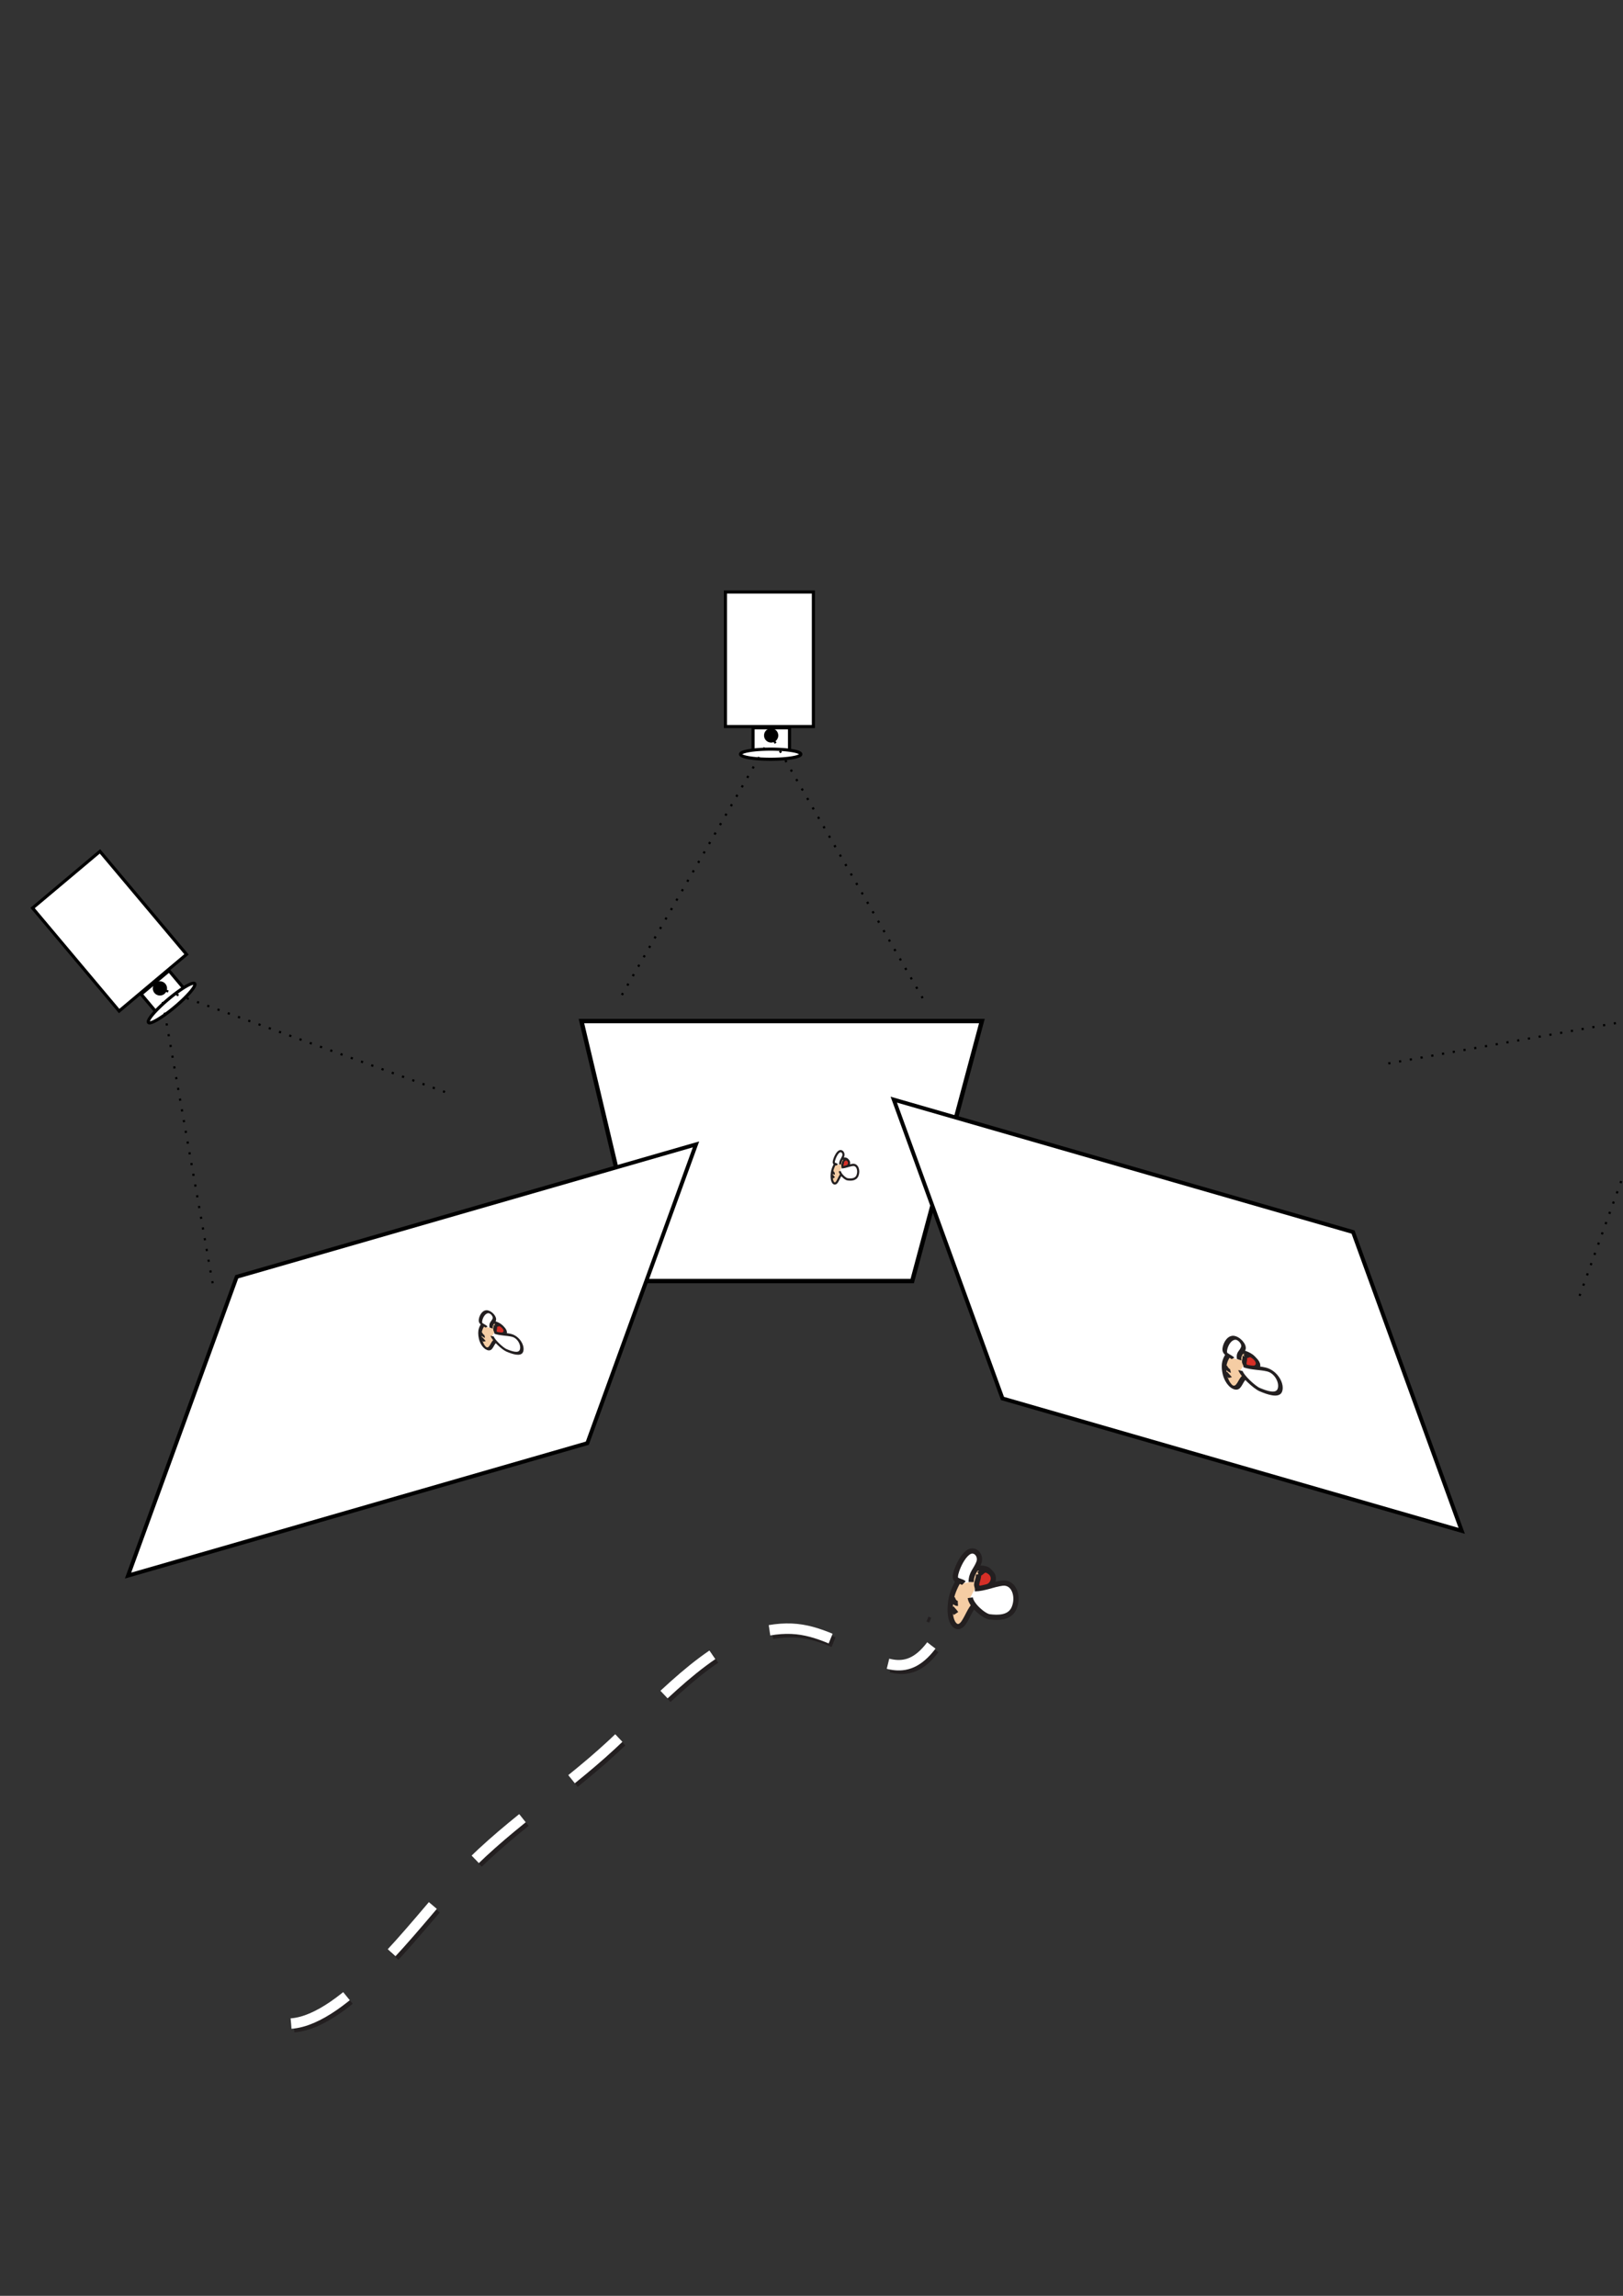 <?xml version="1.0" encoding="UTF-8" standalone="no"?>
<!-- Created with Inkscape (http://www.inkscape.org/) -->
<svg
   xmlns:dc="http://purl.org/dc/elements/1.1/"
   xmlns:cc="http://creativecommons.org/ns#"
   xmlns:rdf="http://www.w3.org/1999/02/22-rdf-syntax-ns#"
   xmlns:svg="http://www.w3.org/2000/svg"
   xmlns="http://www.w3.org/2000/svg"
   xmlns:sodipodi="http://sodipodi.sourceforge.net/DTD/sodipodi-0.dtd"
   xmlns:inkscape="http://www.inkscape.org/namespaces/inkscape"
   width="744.094"
   height="1052.362"
   id="svg2"
   sodipodi:version="0.32"
   inkscape:version="0.46"
   sodipodi:docname="overview.svg"
   inkscape:output_extension="org.inkscape.output.svg.inkscape">
  <rect width="100%" height="100%" fill="#333333" stroke="none"/>
  <defs
     id="defs4">
    <inkscape:perspective
       sodipodi:type="inkscape:persp3d"
       inkscape:vp_x="1.4285714 : 514.75252 : 1"
       inkscape:vp_y="6.123234e-14 : 1000 : 0"
       inkscape:vp_z="744.09448 : 526.18109 : 1"
       inkscape:persp3d-origin="372.04724 : 350.78739 : 1"
       id="perspective10" />
    <radialGradient
       id="radialGradient2746"
       spreadMethod="pad"
       gradientTransform="matrix(1,-0.577,0,-1,0,925.745)"
       gradientUnits="userSpaceOnUse"
       r="24.48"
       cy="361.725"
       cx="372.237"
       fy="361.725"
       fx="372.237">
      <stop
         id="stop2748"
         offset="0"
         style="stop-opacity:1;stop-color:#ffffff" />
      <stop
         id="stop2750"
         offset="0.624"
         style="stop-opacity:1;stop-color:#b2e186" />
      <stop
         id="stop2752"
         offset="1"
         style="stop-opacity:1;stop-color:#d3d3d3" />
    </radialGradient>
    <radialGradient
       id="radialGradient2736"
       spreadMethod="pad"
       gradientTransform="matrix(1,-0.577,0,-1,0,925.745)"
       gradientUnits="userSpaceOnUse"
       r="24.48"
       cy="409.324"
       cx="372.237"
       fy="409.324"
       fx="372.237">
      <stop
         id="stop2738"
         offset="0"
         style="stop-opacity:1;stop-color:#ffffff" />
      <stop
         id="stop2740"
         offset="0.624"
         style="stop-opacity:1;stop-color:#b2e186" />
      <stop
         id="stop2742"
         offset="1"
         style="stop-opacity:1;stop-color:#d3d3d3" />
    </radialGradient>
    <radialGradient
       id="radialGradient2726"
       spreadMethod="pad"
       gradientTransform="matrix(1,-0.577,0,-1,0,925.745)"
       gradientUnits="userSpaceOnUse"
       r="24.48"
       cy="361.728"
       cx="313.306"
       fy="361.728"
       fx="313.306">
      <stop
         id="stop2728"
         offset="0"
         style="stop-opacity:1;stop-color:#ffffff" />
      <stop
         id="stop2730"
         offset="0.624"
         style="stop-opacity:1;stop-color:#b2e186" />
      <stop
         id="stop2732"
         offset="1"
         style="stop-opacity:1;stop-color:#d3d3d3" />
    </radialGradient>
    <radialGradient
       id="radialGradient2716"
       spreadMethod="pad"
       gradientTransform="matrix(1,-0.577,0,-1,0,925.745)"
       gradientUnits="userSpaceOnUse"
       r="24.48"
       cy="409.328"
       cx="313.306"
       fy="409.328"
       fx="313.306">
      <stop
         id="stop2718"
         offset="0"
         style="stop-opacity:1;stop-color:#ffffff" />
      <stop
         id="stop2720"
         offset="0.624"
         style="stop-opacity:1;stop-color:#b2e186" />
      <stop
         id="stop2722"
         offset="1"
         style="stop-opacity:1;stop-color:#d3d3d3" />
    </radialGradient>
    <radialGradient
       id="radialGradient2706"
       spreadMethod="pad"
       gradientTransform="matrix(1,-0.577,0,-1,0,925.745)"
       gradientUnits="userSpaceOnUse"
       r="24.48"
       cy="361.73"
       cx="254.371"
       fy="361.73"
       fx="254.371">
      <stop
         id="stop2708"
         offset="0"
         style="stop-opacity:1;stop-color:#ffffff" />
      <stop
         id="stop2710"
         offset="0.624"
         style="stop-opacity:1;stop-color:#b2e186" />
      <stop
         id="stop2712"
         offset="1"
         style="stop-opacity:1;stop-color:#d3d3d3" />
    </radialGradient>
    <radialGradient
       id="radialGradient2696"
       spreadMethod="pad"
       gradientTransform="matrix(1,-0.577,0,-1,0,925.745)"
       gradientUnits="userSpaceOnUse"
       r="24.48"
       cy="409.331"
       cx="254.371"
       fy="409.331"
       fx="254.371">
      <stop
         id="stop2698"
         offset="0"
         style="stop-opacity:1;stop-color:#ffffff" />
      <stop
         id="stop2700"
         offset="0.624"
         style="stop-opacity:1;stop-color:#b2e186" />
      <stop
         id="stop2702"
         offset="1"
         style="stop-opacity:1;stop-color:#d3d3d3" />
    </radialGradient>
    <radialGradient
       id="radialGradient2686"
       spreadMethod="pad"
       gradientTransform="matrix(1,-0.577,0,-1,0,925.745)"
       gradientUnits="userSpaceOnUse"
       r="24.48"
       cy="361.734"
       cx="195.438"
       fy="361.734"
       fx="195.438">
      <stop
         id="stop2688"
         offset="0"
         style="stop-opacity:1;stop-color:#ffffff" />
      <stop
         id="stop2690"
         offset="0.624"
         style="stop-opacity:1;stop-color:#b2e186" />
      <stop
         id="stop2692"
         offset="1"
         style="stop-opacity:1;stop-color:#d3d3d3" />
    </radialGradient>
    <radialGradient
       id="radialGradient2676"
       spreadMethod="pad"
       gradientTransform="matrix(1,-0.577,0,-1,0,925.745)"
       gradientUnits="userSpaceOnUse"
       r="24.48"
       cy="409.335"
       cx="195.438"
       fy="409.335"
       fx="195.438">
      <stop
         id="stop2678"
         offset="0"
         style="stop-opacity:1;stop-color:#ffffff" />
      <stop
         id="stop2680"
         offset="0.624"
         style="stop-opacity:1;stop-color:#b2e186" />
      <stop
         id="stop2682"
         offset="1"
         style="stop-opacity:1;stop-color:#d3d3d3" />
    </radialGradient>
    <radialGradient
       id="radialGradient2666"
       spreadMethod="pad"
       gradientTransform="matrix(1,-0.577,0,-1,0,925.745)"
       gradientUnits="userSpaceOnUse"
       r="24.48"
       cy="361.736"
       cx="136.505"
       fy="361.736"
       fx="136.505">
      <stop
         id="stop2668"
         offset="0"
         style="stop-opacity:1;stop-color:#ffffff" />
      <stop
         id="stop2670"
         offset="0.624"
         style="stop-opacity:1;stop-color:#b2e186" />
      <stop
         id="stop2672"
         offset="1"
         style="stop-opacity:1;stop-color:#d3d3d3" />
    </radialGradient>
    <radialGradient
       id="radialGradient2656"
       spreadMethod="pad"
       gradientTransform="matrix(1,-0.577,0,-1,0,925.745)"
       gradientUnits="userSpaceOnUse"
       r="24.48"
       cy="409.336"
       cx="136.505"
       fy="409.336"
       fx="136.505">
      <stop
         id="stop2658"
         offset="0"
         style="stop-opacity:1;stop-color:#ffffff" />
      <stop
         id="stop2660"
         offset="0.624"
         style="stop-opacity:1;stop-color:#b2e186" />
      <stop
         id="stop2662"
         offset="1"
         style="stop-opacity:1;stop-color:#d3d3d3" />
    </radialGradient>
    <clipPath
       id="clipPath2652"
       clipPathUnits="userSpaceOnUse">
      <path
         id="path2654"
         d="M 395.376,526.091 L 113.563,363.387 L 113.563,271.796 L 395.376,434.501 L 395.376,526.091 z" />
    </clipPath>
    <radialGradient
       id="radialGradient2590"
       spreadMethod="pad"
       gradientTransform="matrix(1,-0.577,0,-1,0,925.745)"
       gradientUnits="userSpaceOnUse"
       r="20.4"
       cy="450.02"
       cx="290.904"
       fy="450.02"
       fx="290.904">
      <stop
         id="stop2592"
         offset="0"
         style="stop-opacity:1;stop-color:#ffffff" />
      <stop
         id="stop2594"
         offset="0.315"
         style="stop-opacity:1;stop-color:#b2e186" />
      <stop
         id="stop2596"
         offset="1"
         style="stop-opacity:1;stop-color:#c2c1c1" />
    </radialGradient>
    <radialGradient
       id="radialGradient2580"
       spreadMethod="pad"
       gradientTransform="matrix(1,-0.577,0,-1,0,925.745)"
       gradientUnits="userSpaceOnUse"
       r="20.4"
       cy="497.619"
       cx="290.904"
       fy="497.619"
       fx="290.904">
      <stop
         id="stop2582"
         offset="0"
         style="stop-opacity:1;stop-color:#ffffff" />
      <stop
         id="stop2584"
         offset="0.315"
         style="stop-opacity:1;stop-color:#b2e186" />
      <stop
         id="stop2586"
         offset="1"
         style="stop-opacity:1;stop-color:#c2c1c1" />
    </radialGradient>
    <radialGradient
       id="radialGradient2570"
       spreadMethod="pad"
       gradientTransform="matrix(1,-0.577,0,-1,0,925.745)"
       gradientUnits="userSpaceOnUse"
       r="20.4"
       cy="450.022"
       cx="231.972"
       fy="450.022"
       fx="231.972">
      <stop
         id="stop2572"
         offset="0"
         style="stop-opacity:1;stop-color:#ffffff" />
      <stop
         id="stop2574"
         offset="0.315"
         style="stop-opacity:1;stop-color:#b2e186" />
      <stop
         id="stop2576"
         offset="1"
         style="stop-opacity:1;stop-color:#c2c1c1" />
    </radialGradient>
    <radialGradient
       id="radialGradient2560"
       spreadMethod="pad"
       gradientTransform="matrix(1,-0.577,0,-1,0,925.745)"
       gradientUnits="userSpaceOnUse"
       r="20.4"
       cy="497.623"
       cx="231.972"
       fy="497.623"
       fx="231.972">
      <stop
         id="stop2562"
         offset="0"
         style="stop-opacity:1;stop-color:#ffffff" />
      <stop
         id="stop2564"
         offset="0.315"
         style="stop-opacity:1;stop-color:#b2e186" />
      <stop
         id="stop2566"
         offset="1"
         style="stop-opacity:1;stop-color:#c2c1c1" />
    </radialGradient>
    <radialGradient
       id="radialGradient2550"
       spreadMethod="pad"
       gradientTransform="matrix(1,-0.577,0,-1,0,925.745)"
       gradientUnits="userSpaceOnUse"
       r="20.4"
       cy="450.025"
       cx="173.038"
       fy="450.025"
       fx="173.038">
      <stop
         id="stop2552"
         offset="0"
         style="stop-opacity:1;stop-color:#ffffff" />
      <stop
         id="stop2554"
         offset="0.315"
         style="stop-opacity:1;stop-color:#b2e186" />
      <stop
         id="stop2556"
         offset="1"
         style="stop-opacity:1;stop-color:#c2c1c1" />
    </radialGradient>
    <radialGradient
       id="radialGradient2540"
       spreadMethod="pad"
       gradientTransform="matrix(1,-0.577,0,-1,0,925.745)"
       gradientUnits="userSpaceOnUse"
       r="20.4"
       cy="497.626"
       cx="173.038"
       fy="497.626"
       fx="173.038">
      <stop
         id="stop2542"
         offset="0"
         style="stop-opacity:1;stop-color:#ffffff" />
      <stop
         id="stop2544"
         offset="0.315"
         style="stop-opacity:1;stop-color:#b2e186" />
      <stop
         id="stop2546"
         offset="1"
         style="stop-opacity:1;stop-color:#c2c1c1" />
    </radialGradient>
    <radialGradient
       id="radialGradient2530"
       spreadMethod="pad"
       gradientTransform="matrix(1,-0.577,0,-1,0,925.745)"
       gradientUnits="userSpaceOnUse"
       r="20.4"
       cy="450.03"
       cx="114.104"
       fy="450.03"
       fx="114.104">
      <stop
         id="stop2532"
         offset="0"
         style="stop-opacity:1;stop-color:#ffffff" />
      <stop
         id="stop2534"
         offset="0.315"
         style="stop-opacity:1;stop-color:#b2e186" />
      <stop
         id="stop2536"
         offset="1"
         style="stop-opacity:1;stop-color:#c2c1c1" />
    </radialGradient>
    <radialGradient
       id="radialGradient2520"
       spreadMethod="pad"
       gradientTransform="matrix(1,-0.577,0,-1,0,925.745)"
       gradientUnits="userSpaceOnUse"
       r="20.4"
       cy="497.63"
       cx="114.104"
       fy="497.63"
       fx="114.104">
      <stop
         id="stop2522"
         offset="0"
         style="stop-opacity:1;stop-color:#ffffff" />
      <stop
         id="stop2524"
         offset="0.315"
         style="stop-opacity:1;stop-color:#b2e186" />
      <stop
         id="stop2526"
         offset="1"
         style="stop-opacity:1;stop-color:#c2c1c1" />
    </radialGradient>
    <radialGradient
       id="radialGradient2510"
       spreadMethod="pad"
       gradientTransform="matrix(1,-0.577,0,-1,0,925.745)"
       gradientUnits="userSpaceOnUse"
       r="20.4"
       cy="450.031"
       cx="55.172"
       fy="450.031"
       fx="55.172">
      <stop
         id="stop2512"
         offset="0"
         style="stop-opacity:1;stop-color:#ffffff" />
      <stop
         id="stop2514"
         offset="0.315"
         style="stop-opacity:1;stop-color:#b2e186" />
      <stop
         id="stop2516"
         offset="1"
         style="stop-opacity:1;stop-color:#c2c1c1" />
    </radialGradient>
    <radialGradient
       id="radialGradient2500"
       spreadMethod="pad"
       gradientTransform="matrix(1,-0.577,0,-1,0,925.745)"
       gradientUnits="userSpaceOnUse"
       r="20.4"
       cy="497.631"
       cx="55.172"
       fy="497.631"
       fx="55.172">
      <stop
         id="stop2502"
         offset="0"
         style="stop-opacity:1;stop-color:#ffffff" />
      <stop
         id="stop2504"
         offset="0.315"
         style="stop-opacity:1;stop-color:#b2e186" />
      <stop
         id="stop2506"
         offset="1"
         style="stop-opacity:1;stop-color:#c2c1c1" />
    </radialGradient>
    <inkscape:perspective
       id="perspective2410"
       inkscape:persp3d-origin="372.04724 : 350.78739 : 1"
       inkscape:vp_z="744.09448 : 526.18109 : 1"
       inkscape:vp_y="0 : 1000 : 0"
       inkscape:vp_x="0 : 526.18109 : 1"
       sodipodi:type="inkscape:persp3d" />
  </defs>
  <sodipodi:namedview
     id="base"
     pagecolor="#ffffff"
     bordercolor="#666666"
     borderopacity="1.0"
     gridtolerance="10000"
     guidetolerance="10"
     objecttolerance="10"
     inkscape:pageopacity="0.0"
     inkscape:pageshadow="2"
     inkscape:zoom="0.56646266"
     inkscape:cx="205.26491"
     inkscape:cy="580.84686"
     inkscape:document-units="px"
     inkscape:current-layer="layer1"
     showgrid="false"
     inkscape:window-width="1383"
     inkscape:window-height="1069"
     inkscape:window-x="308"
     inkscape:window-y="89" />
  <g
     inkscape:label="Layer 1"
     inkscape:groupmode="layer"
     id="layer1">
    <g
       transform="matrix(1.25,0,0,-1.25,56.733,1317.991)"
       id="g3025">
      <path
         id="path2608"
         style="fill:none;stroke:#231f20;stroke-width:1.916;stroke-linecap:butt;stroke-linejoin:miter;stroke-miterlimit:4;stroke-dasharray:none;stroke-opacity:1"
         d="M 295.788,460.261 C 295.45,460.399 295.122,460.535 294.782,460.673" />
      <path
         id="path2614"
         style="fill:none;stroke:#231f20;stroke-width:3.832;stroke-linecap:butt;stroke-linejoin:miter;stroke-miterlimit:4;stroke-dasharray:22.991;stroke-dashoffset:0;stroke-opacity:1"
         d="M 62.45,311.033 C 82.183,312.458 107.854,347.436 122.172,363.224 C 140.143,383.039 160.757,395.433 179.866,413.117 C 196.239,428.269 215.625,450.562 235.36,454.771 C 248.194,457.508 254.926,454.812 267.382,449.093 C 278.705,443.893 287.661,436.892 297.268,449.675" />
      <path
         id="path2616"
         style="fill:none;stroke:#ffffff;stroke-width:3.832;stroke-linecap:butt;stroke-linejoin:miter;stroke-miterlimit:4;stroke-dasharray:22.991;stroke-dashoffset:0;stroke-opacity:1"
         d="M 61.382,312.34 C 81.115,313.767 106.786,348.743 121.105,364.531 C 139.075,384.348 159.689,396.742 178.8,414.426 C 195.173,429.577 214.557,451.87 234.294,456.079 C 247.127,458.816 253.858,456.12 266.314,450.401 C 277.638,445.201 286.593,438.2 296.2,450.983" />
    </g>
    <g
       transform="matrix(1.25,0,0,-1.25,8.162,1317.991)"
       id="g3030">
      <path
         id="path2600"
         style="fill:#f5cda4;fill-opacity:1;fill-rule:nonzero;stroke:#231f20;stroke-width:1.916;stroke-linecap:butt;stroke-linejoin:miter;stroke-miterlimit:4;stroke-dasharray:none;stroke-opacity:1"
         d="M 352.016,479.599 C 350.812,479.34 350.183,480.143 348.995,479.598 C 347.908,479.1 347.073,477.825 346.299,476.719 C 344.809,474.587 343.206,471.593 342.534,468.902 C 341.976,466.673 341.77,463.659 342.197,461.495 C 342.885,458.028 345.065,456.568 346.979,459.437 C 348.419,461.597 349.254,464.194 351.008,466.042 C 352.766,467.894 355.769,469.163 356.714,471.784 C 357.492,473.937 357.536,477.753 355.707,478.775 C 353.937,479.766 351.268,479.188 349.33,479.188" />
      <path
         id="path2602"
         style="fill:#d62f27;fill-opacity:1;fill-rule:nonzero;stroke:#231f20;stroke-width:1.916;stroke-linecap:butt;stroke-linejoin:miter;stroke-miterlimit:4;stroke-dasharray:none;stroke-opacity:1"
         d="M 352.352,477.13 C 354.04,477.901 354.247,479.502 356.38,478.066 C 357.967,477 358.293,475.063 357.059,473.518 C 356.346,472.627 353.802,471.132 352.688,471.751 C 350.511,472.963 352.627,475.067 352.352,477.13" />
      <path
         id="path2604"
         style="fill:#ffffff;fill-opacity:1;fill-rule:nonzero;stroke:#231f20;stroke-width:1.916;stroke-linecap:butt;stroke-linejoin:miter;stroke-miterlimit:4;stroke-dasharray:none;stroke-opacity:1"
         d="M 349.33,468.49 C 349.727,465.685 354.346,461.749 356.38,461.495 C 359.5,461.107 363.882,461.007 365.446,464.788 C 367.193,469.02 365.361,474.374 361.082,473.838 C 357.686,473.412 354.448,471.812 351.008,471.782" />
      <path
         id="path2606"
         style="fill:#ffffff;fill-opacity:1;fill-rule:nonzero;stroke:#231f20;stroke-width:1.916;stroke-linecap:butt;stroke-linejoin:miter;stroke-miterlimit:4;stroke-dasharray:none;stroke-opacity:1"
         d="M 349.666,474.25 C 349.71,477.521 351.316,478.497 352.441,481.245 C 353.527,483.891 351.208,486.526 348.993,485.367 C 347.124,484.389 345.468,481.393 344.629,479.187 C 344.315,478.36 343.575,476.353 344.007,475.454 C 344.413,474.616 346.289,474.548 346.979,473.839" />
      <path
         id="path2610"
         style="fill:none;stroke:#231f20;stroke-width:1.916;stroke-linecap:butt;stroke-linejoin:miter;stroke-miterlimit:4;stroke-dasharray:none;stroke-opacity:1"
         d="M 344.126,462.729 C 343.671,463.413 342.973,464.053 342.446,464.787" />
      <path
         id="path2612"
         style="fill:none;stroke:#231f20;stroke-width:1.916;stroke-linecap:butt;stroke-linejoin:miter;stroke-miterlimit:4;stroke-dasharray:none;stroke-opacity:1"
         d="M 344.797,466.433 C 343.761,466.375 343.061,467.352 342.782,468.49" />
    </g>
    <path
       d=""
       style="fill:#ffffff;fill-opacity:1;fill-rule:nonzero;stroke:#000000;stroke-width:1.25;stroke-linecap:butt;stroke-linejoin:miter;stroke-miterlimit:4;stroke-dasharray:none;stroke-opacity:1"
       id="path2758" />
    <g
       transform="matrix(0.546,-0.459,-0.459,-0.546,518.051,667.008)"
       id="g3970">
      <g
         id="g3965">
        <rect
           transform="matrix(0.8,0,0,-0.8,-59.101,885.25)"
           y="311.92"
           x="-295.975"
           height="18.183"
           width="29.294"
           id="rect3901"
           style="fill:#ffffff;stroke:#000000;stroke-width:2.5;stroke-miterlimit:4;stroke-dasharray:none;stroke-opacity:1" />
        <path
           transform="matrix(0.8,0,0,-0.8,-59.101,885.25)"
           d="M -257.589,333.134 A 24.244,4.041 0 1 1 -306.076,333.134 A 24.244,4.041 0 1 1 -257.589,333.134 z"
           sodipodi:ry="4.0406103"
           sodipodi:rx="24.243662"
           sodipodi:cy="333.13358"
           sodipodi:cx="-281.83255"
           id="path3903"
           style="fill:#ffffff;stroke:#000000;stroke-width:2.5;stroke-miterlimit:4;stroke-dasharray:none;stroke-opacity:1"
           sodipodi:type="arc" />
        <rect
           transform="scale(1,-1)"
           y="-722.991"
           x="-313.659"
           height="86.469"
           width="56.569"
           id="rect3899"
           style="fill:#ffffff;stroke:#000000;stroke-width:2;stroke-miterlimit:4;stroke-dasharray:none;stroke-opacity:1" />
      </g>
      <g
         id="g3936"
         transform="translate(-4.571,218.286)">
        <path
           transform="matrix(0.8,0,0,-0.8,-59.101,885.25)"
           id="path3929"
           d="M -395.714,799.505 L -275.547,591.37 L -153.939,802"
           style="fill:none;fill-rule:evenodd;stroke:#000000;stroke-width:1.752;stroke-linecap:butt;stroke-linejoin:miter;stroke-opacity:1;stroke-miterlimit:4;stroke-dasharray:1.752,7.009;stroke-dashoffset:0" />
        <g
           id="g3933">
          <path
             sodipodi:type="arc"
             style="fill:#000000;stroke:none;stroke-width:2.5;stroke-miterlimit:4;stroke-dasharray:none;stroke-opacity:1"
             id="path3931"
             sodipodi:cx="-275.71429"
             sodipodi:cy="590.93359"
             sodipodi:rx="5.7142859"
             sodipodi:ry="5.7142859"
             d="M -270,590.934 A 5.714,5.714 0 1 1 -281.429,590.934 A 5.714,5.714 0 1 1 -270,590.934 z"
             transform="matrix(0.8,0,0,-0.8,-59.101,885.25)" />
        </g>
      </g>
    </g>
    <g
       transform="matrix(0.713,0,0,-0.713,556.22,786.879)"
       id="g4000">
      <g
         id="g4002">
        <rect
           transform="matrix(0.8,0,0,-0.8,-59.101,885.25)"
           y="311.92"
           x="-295.975"
           height="18.183"
           width="29.294"
           id="rect4004"
           style="fill:#ffffff;stroke:#000000;stroke-width:2.5;stroke-miterlimit:4;stroke-dasharray:none;stroke-opacity:1" />
        <path
           transform="matrix(0.8,0,0,-0.8,-59.101,885.25)"
           d="M -257.589,333.134 A 24.244,4.041 0 1 1 -306.076,333.134 A 24.244,4.041 0 1 1 -257.589,333.134 z"
           sodipodi:ry="4.0406103"
           sodipodi:rx="24.243662"
           sodipodi:cy="333.13358"
           sodipodi:cx="-281.83255"
           id="path4006"
           style="fill:#ffffff;stroke:#000000;stroke-width:2.5;stroke-miterlimit:4;stroke-dasharray:none;stroke-opacity:1"
           sodipodi:type="arc" />
        <rect
           transform="scale(1,-1)"
           y="-722.991"
           x="-313.659"
           height="86.469"
           width="56.569"
           id="rect4008"
           style="fill:#ffffff;stroke:#000000;stroke-width:2;stroke-miterlimit:4;stroke-dasharray:none;stroke-opacity:1" />
      </g>
      <g
         id="g4010"
         transform="translate(-4.571,218.286)">
        <path
           transform="matrix(0.8,0,0,-0.8,-59.101,885.25)"
           id="path4012"
           d="M -395.714,799.505 L -275.547,591.37 L -153.939,802"
           style="fill:none;fill-rule:evenodd;stroke:#000000;stroke-width:1.752;stroke-linecap:butt;stroke-linejoin:miter;stroke-opacity:1;stroke-miterlimit:4;stroke-dasharray:1.752,7.009;stroke-dashoffset:0" />
        <g
           id="g4014">
          <path
             sodipodi:type="arc"
             style="fill:#000000;stroke:none;stroke-width:2.5;stroke-miterlimit:4;stroke-dasharray:none;stroke-opacity:1"
             id="path4016"
             sodipodi:cx="-275.71429"
             sodipodi:cy="590.93359"
             sodipodi:rx="5.7142859"
             sodipodi:ry="5.7142859"
             d="M -270,590.934 A 5.714,5.714 0 1 1 -281.429,590.934 A 5.714,5.714 0 1 1 -270,590.934 z"
             transform="matrix(0.8,0,0,-0.8,-59.101,885.25)" />
        </g>
      </g>
    </g>
    <g
       transform="matrix(0.459,0.546,0.546,-0.459,557.717,908.022)"
       id="g4018">
      <g
         id="g4020">
        <rect
           transform="matrix(0.8,0,0,-0.8,-59.101,885.25)"
           y="311.92"
           x="-295.975"
           height="18.183"
           width="29.294"
           id="rect4022"
           style="fill:#ffffff;stroke:#000000;stroke-width:2.5;stroke-miterlimit:4;stroke-dasharray:none;stroke-opacity:1" />
        <path
           transform="matrix(0.8,0,0,-0.8,-59.101,885.25)"
           d="M -257.589,333.134 A 24.244,4.041 0 1 1 -306.076,333.134 A 24.244,4.041 0 1 1 -257.589,333.134 z"
           sodipodi:ry="4.0406103"
           sodipodi:rx="24.243662"
           sodipodi:cy="333.13358"
           sodipodi:cx="-281.83255"
           id="path4024"
           style="fill:#ffffff;stroke:#000000;stroke-width:2.5;stroke-miterlimit:4;stroke-dasharray:none;stroke-opacity:1"
           sodipodi:type="arc" />
        <rect
           transform="scale(1,-1)"
           y="-722.991"
           x="-313.659"
           height="86.469"
           width="56.569"
           id="rect4026"
           style="fill:#ffffff;stroke:#000000;stroke-width:2;stroke-miterlimit:4;stroke-dasharray:none;stroke-opacity:1" />
      </g>
      <g
         id="g4028"
         transform="translate(-4.571,218.286)">
        <path
           transform="matrix(0.8,0,0,-0.8,-59.101,885.25)"
           id="path4030"
           d="M -395.714,799.505 L -275.547,591.37 L -153.939,802"
           style="fill:none;fill-rule:evenodd;stroke:#000000;stroke-width:1.752;stroke-linecap:butt;stroke-linejoin:miter;stroke-miterlimit:4;stroke-dasharray:1.752, 7.009;stroke-dashoffset:0;stroke-opacity:1" />
        <g
           id="g4032">
          <path
             sodipodi:type="arc"
             style="fill:#000000;stroke:none;stroke-width:2.5;stroke-miterlimit:4;stroke-dasharray:none;stroke-opacity:1"
             id="path4034"
             sodipodi:cx="-275.71429"
             sodipodi:cy="590.93359"
             sodipodi:rx="5.7142859"
             sodipodi:ry="5.7142859"
             d="M -270,590.934 A 5.714,5.714 0 1 1 -281.429,590.934 A 5.714,5.714 0 1 1 -270,590.934 z"
             transform="matrix(0.8,0,0,-0.8,-59.101,885.25)" />
        </g>
      </g>
    </g>
    <path
       style="fill:#ffffff;fill-opacity:1;fill-rule:evenodd;stroke:#000000;stroke-width:2;stroke-linecap:butt;stroke-linejoin:miter;stroke-miterlimit:4;stroke-dasharray:none;stroke-opacity:1"
       d="M 266.567,468.034 L 450.162,468.034 L 418.227,587.216 L 294.812,587.216 L 266.567,468.034 z"
       id="path4348" />
    <rect
       transform="matrix(0.961,0.277,0.342,0.94,0,0)"
       y="458.683"
       x="263.162"
       height="145.714"
       width="219.106"
       id="rect4036"
       style="fill:#ffffff;stroke:#000000;stroke-width:2.224;stroke-miterlimit:4;stroke-dasharray:none;stroke-opacity:1" />
    <g
       transform="matrix(0.505,0,0,-0.535,208.589,787.478)"
       id="g4350">
      <path
         id="path4352"
         style="fill:#f5cda4;fill-opacity:1;fill-rule:nonzero;stroke:#231f20;stroke-width:1.916;stroke-linecap:butt;stroke-linejoin:miter;stroke-miterlimit:4;stroke-dasharray:none;stroke-opacity:1"
         d="M 352.016,479.599 C 350.812,479.34 350.183,480.143 348.995,479.598 C 347.908,479.1 347.073,477.825 346.299,476.719 C 344.809,474.587 343.206,471.593 342.534,468.902 C 341.976,466.673 341.77,463.659 342.197,461.495 C 342.885,458.028 345.065,456.568 346.979,459.437 C 348.419,461.597 349.254,464.194 351.008,466.042 C 352.766,467.894 355.769,469.163 356.714,471.784 C 357.492,473.937 357.536,477.753 355.707,478.775 C 353.937,479.766 351.268,479.188 349.33,479.188" />
      <path
         id="path4354"
         style="fill:#d62f27;fill-opacity:1;fill-rule:nonzero;stroke:#231f20;stroke-width:1.916;stroke-linecap:butt;stroke-linejoin:miter;stroke-miterlimit:4;stroke-dasharray:none;stroke-opacity:1"
         d="M 352.352,477.13 C 354.04,477.901 354.247,479.502 356.38,478.066 C 357.967,477 358.293,475.063 357.059,473.518 C 356.346,472.627 353.802,471.132 352.688,471.751 C 350.511,472.963 352.627,475.067 352.352,477.13" />
      <path
         id="path4356"
         style="fill:#ffffff;fill-opacity:1;fill-rule:nonzero;stroke:#231f20;stroke-width:1.916;stroke-linecap:butt;stroke-linejoin:miter;stroke-miterlimit:4;stroke-dasharray:none;stroke-opacity:1"
         d="M 349.33,468.49 C 349.727,465.685 354.346,461.749 356.38,461.495 C 359.5,461.107 363.882,461.007 365.446,464.788 C 367.193,469.02 365.361,474.374 361.082,473.838 C 357.686,473.412 354.448,471.812 351.008,471.782" />
      <path
         id="path4358"
         style="fill:#ffffff;fill-opacity:1;fill-rule:nonzero;stroke:#231f20;stroke-width:1.916;stroke-linecap:butt;stroke-linejoin:miter;stroke-miterlimit:4;stroke-dasharray:none;stroke-opacity:1"
         d="M 349.666,474.25 C 349.71,477.521 351.316,478.497 352.441,481.245 C 353.527,483.891 351.208,486.526 348.993,485.367 C 347.124,484.389 345.468,481.393 344.629,479.187 C 344.315,478.36 343.575,476.353 344.007,475.454 C 344.413,474.616 346.289,474.548 346.979,473.839" />
      <path
         id="path4360"
         style="fill:none;stroke:#231f20;stroke-width:1.916;stroke-linecap:butt;stroke-linejoin:miter;stroke-miterlimit:4;stroke-dasharray:none;stroke-opacity:1"
         d="M 344.126,462.729 C 343.671,463.413 342.973,464.053 342.446,464.787" />
      <path
         id="path4362"
         style="fill:none;stroke:#231f20;stroke-width:1.916;stroke-linecap:butt;stroke-linejoin:miter;stroke-miterlimit:4;stroke-dasharray:none;stroke-opacity:1"
         d="M 344.797,466.433 C 343.761,466.375 343.061,467.352 342.782,468.49" />
    </g>
    <rect
       transform="matrix(-0.961,0.277,-0.342,0.94,0,0)"
       y="732.74"
       x="-592.816"
       height="145.714"
       width="219.106"
       id="rect4364"
       style="fill:#ffffff;stroke:#000000;stroke-width:2.224;stroke-miterlimit:4;stroke-dasharray:none;stroke-opacity:1" />
    <g
       transform="matrix(0.806,0.267,-0.121,-0.658,0.752,827.462)"
       id="g4366">
      <path
         id="path4368"
         style="fill:#f5cda4;fill-opacity:1;fill-rule:nonzero;stroke:#231f20;stroke-width:1.916;stroke-linecap:butt;stroke-linejoin:miter;stroke-miterlimit:4;stroke-dasharray:none;stroke-opacity:1"
         d="M 352.016,479.599 C 350.812,479.34 350.183,480.143 348.995,479.598 C 347.908,479.1 347.073,477.825 346.299,476.719 C 344.809,474.587 343.206,471.593 342.534,468.902 C 341.976,466.673 341.77,463.659 342.197,461.495 C 342.885,458.028 345.065,456.568 346.979,459.437 C 348.419,461.597 349.254,464.194 351.008,466.042 C 352.766,467.894 355.769,469.163 356.714,471.784 C 357.492,473.937 357.536,477.753 355.707,478.775 C 353.937,479.766 351.268,479.188 349.33,479.188" />
      <path
         id="path4370"
         style="fill:#d62f27;fill-opacity:1;fill-rule:nonzero;stroke:#231f20;stroke-width:1.916;stroke-linecap:butt;stroke-linejoin:miter;stroke-miterlimit:4;stroke-dasharray:none;stroke-opacity:1"
         d="M 352.352,477.13 C 354.04,477.901 354.247,479.502 356.38,478.066 C 357.967,477 358.293,475.063 357.059,473.518 C 356.346,472.627 353.802,471.132 352.688,471.751 C 350.511,472.963 352.627,475.067 352.352,477.13" />
      <path
         id="path4372"
         style="fill:#ffffff;fill-opacity:1;fill-rule:nonzero;stroke:#231f20;stroke-width:1.916;stroke-linecap:butt;stroke-linejoin:miter;stroke-miterlimit:4;stroke-dasharray:none;stroke-opacity:1"
         d="M 349.33,468.49 C 349.727,465.685 354.346,461.749 356.38,461.495 C 359.5,461.107 363.882,461.007 365.446,464.788 C 367.193,469.02 365.361,474.374 361.082,473.838 C 357.686,473.412 354.448,471.812 351.008,471.782" />
      <path
         id="path4374"
         style="fill:#ffffff;fill-opacity:1;fill-rule:nonzero;stroke:#231f20;stroke-width:1.916;stroke-linecap:butt;stroke-linejoin:miter;stroke-miterlimit:4;stroke-dasharray:none;stroke-opacity:1"
         d="M 349.666,474.25 C 349.71,477.521 351.316,478.497 352.441,481.245 C 353.527,483.891 351.208,486.526 348.993,485.367 C 347.124,484.389 345.468,481.393 344.629,479.187 C 344.315,478.36 343.575,476.353 344.007,475.454 C 344.413,474.616 346.289,474.548 346.979,473.839" />
      <path
         id="path4376"
         style="fill:none;stroke:#231f20;stroke-width:1.916;stroke-linecap:butt;stroke-linejoin:miter;stroke-miterlimit:4;stroke-dasharray:none;stroke-opacity:1"
         d="M 344.126,462.729 C 343.671,463.413 342.973,464.053 342.446,464.787" />
      <path
         id="path4378"
         style="fill:none;stroke:#231f20;stroke-width:1.916;stroke-linecap:butt;stroke-linejoin:miter;stroke-miterlimit:4;stroke-dasharray:none;stroke-opacity:1"
         d="M 344.797,466.433 C 343.761,466.375 343.061,467.352 342.782,468.49" />
    </g>
    <g
       transform="matrix(1.083,0.359,-0.163,-0.883,266.745,916.508)"
       id="g4038">
      <path
         id="path4040"
         style="fill:#f5cda4;fill-opacity:1;fill-rule:nonzero;stroke:#231f20;stroke-width:1.916;stroke-linecap:butt;stroke-linejoin:miter;stroke-miterlimit:4;stroke-dasharray:none;stroke-opacity:1"
         d="M 352.016,479.599 C 350.812,479.34 350.183,480.143 348.995,479.598 C 347.908,479.1 347.073,477.825 346.299,476.719 C 344.809,474.587 343.206,471.593 342.534,468.902 C 341.976,466.673 341.77,463.659 342.197,461.495 C 342.885,458.028 345.065,456.568 346.979,459.437 C 348.419,461.597 349.254,464.194 351.008,466.042 C 352.766,467.894 355.769,469.163 356.714,471.784 C 357.492,473.937 357.536,477.753 355.707,478.775 C 353.937,479.766 351.268,479.188 349.33,479.188" />
      <path
         id="path4042"
         style="fill:#d62f27;fill-opacity:1;fill-rule:nonzero;stroke:#231f20;stroke-width:1.916;stroke-linecap:butt;stroke-linejoin:miter;stroke-miterlimit:4;stroke-dasharray:none;stroke-opacity:1"
         d="M 352.352,477.13 C 354.04,477.901 354.247,479.502 356.38,478.066 C 357.967,477 358.293,475.063 357.059,473.518 C 356.346,472.627 353.802,471.132 352.688,471.751 C 350.511,472.963 352.627,475.067 352.352,477.13" />
      <path
         id="path4044"
         style="fill:#ffffff;fill-opacity:1;fill-rule:nonzero;stroke:#231f20;stroke-width:1.916;stroke-linecap:butt;stroke-linejoin:miter;stroke-miterlimit:4;stroke-dasharray:none;stroke-opacity:1"
         d="M 349.33,468.49 C 349.727,465.685 354.346,461.749 356.38,461.495 C 359.5,461.107 363.882,461.007 365.446,464.788 C 367.193,469.02 365.361,474.374 361.082,473.838 C 357.686,473.412 354.448,471.812 351.008,471.782" />
      <path
         id="path4046"
         style="fill:#ffffff;fill-opacity:1;fill-rule:nonzero;stroke:#231f20;stroke-width:1.916;stroke-linecap:butt;stroke-linejoin:miter;stroke-miterlimit:4;stroke-dasharray:none;stroke-opacity:1"
         d="M 349.666,474.25 C 349.71,477.521 351.316,478.497 352.441,481.245 C 353.527,483.891 351.208,486.526 348.993,485.367 C 347.124,484.389 345.468,481.393 344.629,479.187 C 344.315,478.36 343.575,476.353 344.007,475.454 C 344.413,474.616 346.289,474.548 346.979,473.839" />
      <path
         id="path4048"
         style="fill:none;stroke:#231f20;stroke-width:1.916;stroke-linecap:butt;stroke-linejoin:miter;stroke-miterlimit:4;stroke-dasharray:none;stroke-opacity:1"
         d="M 344.126,462.729 C 343.671,463.413 342.973,464.053 342.446,464.787" />
      <path
         id="path4050"
         style="fill:none;stroke:#231f20;stroke-width:1.916;stroke-linecap:butt;stroke-linejoin:miter;stroke-miterlimit:4;stroke-dasharray:none;stroke-opacity:1"
         d="M 344.797,466.433 C 343.761,466.375 343.061,467.352 342.782,468.49" />
    </g>
  </g>
</svg>
